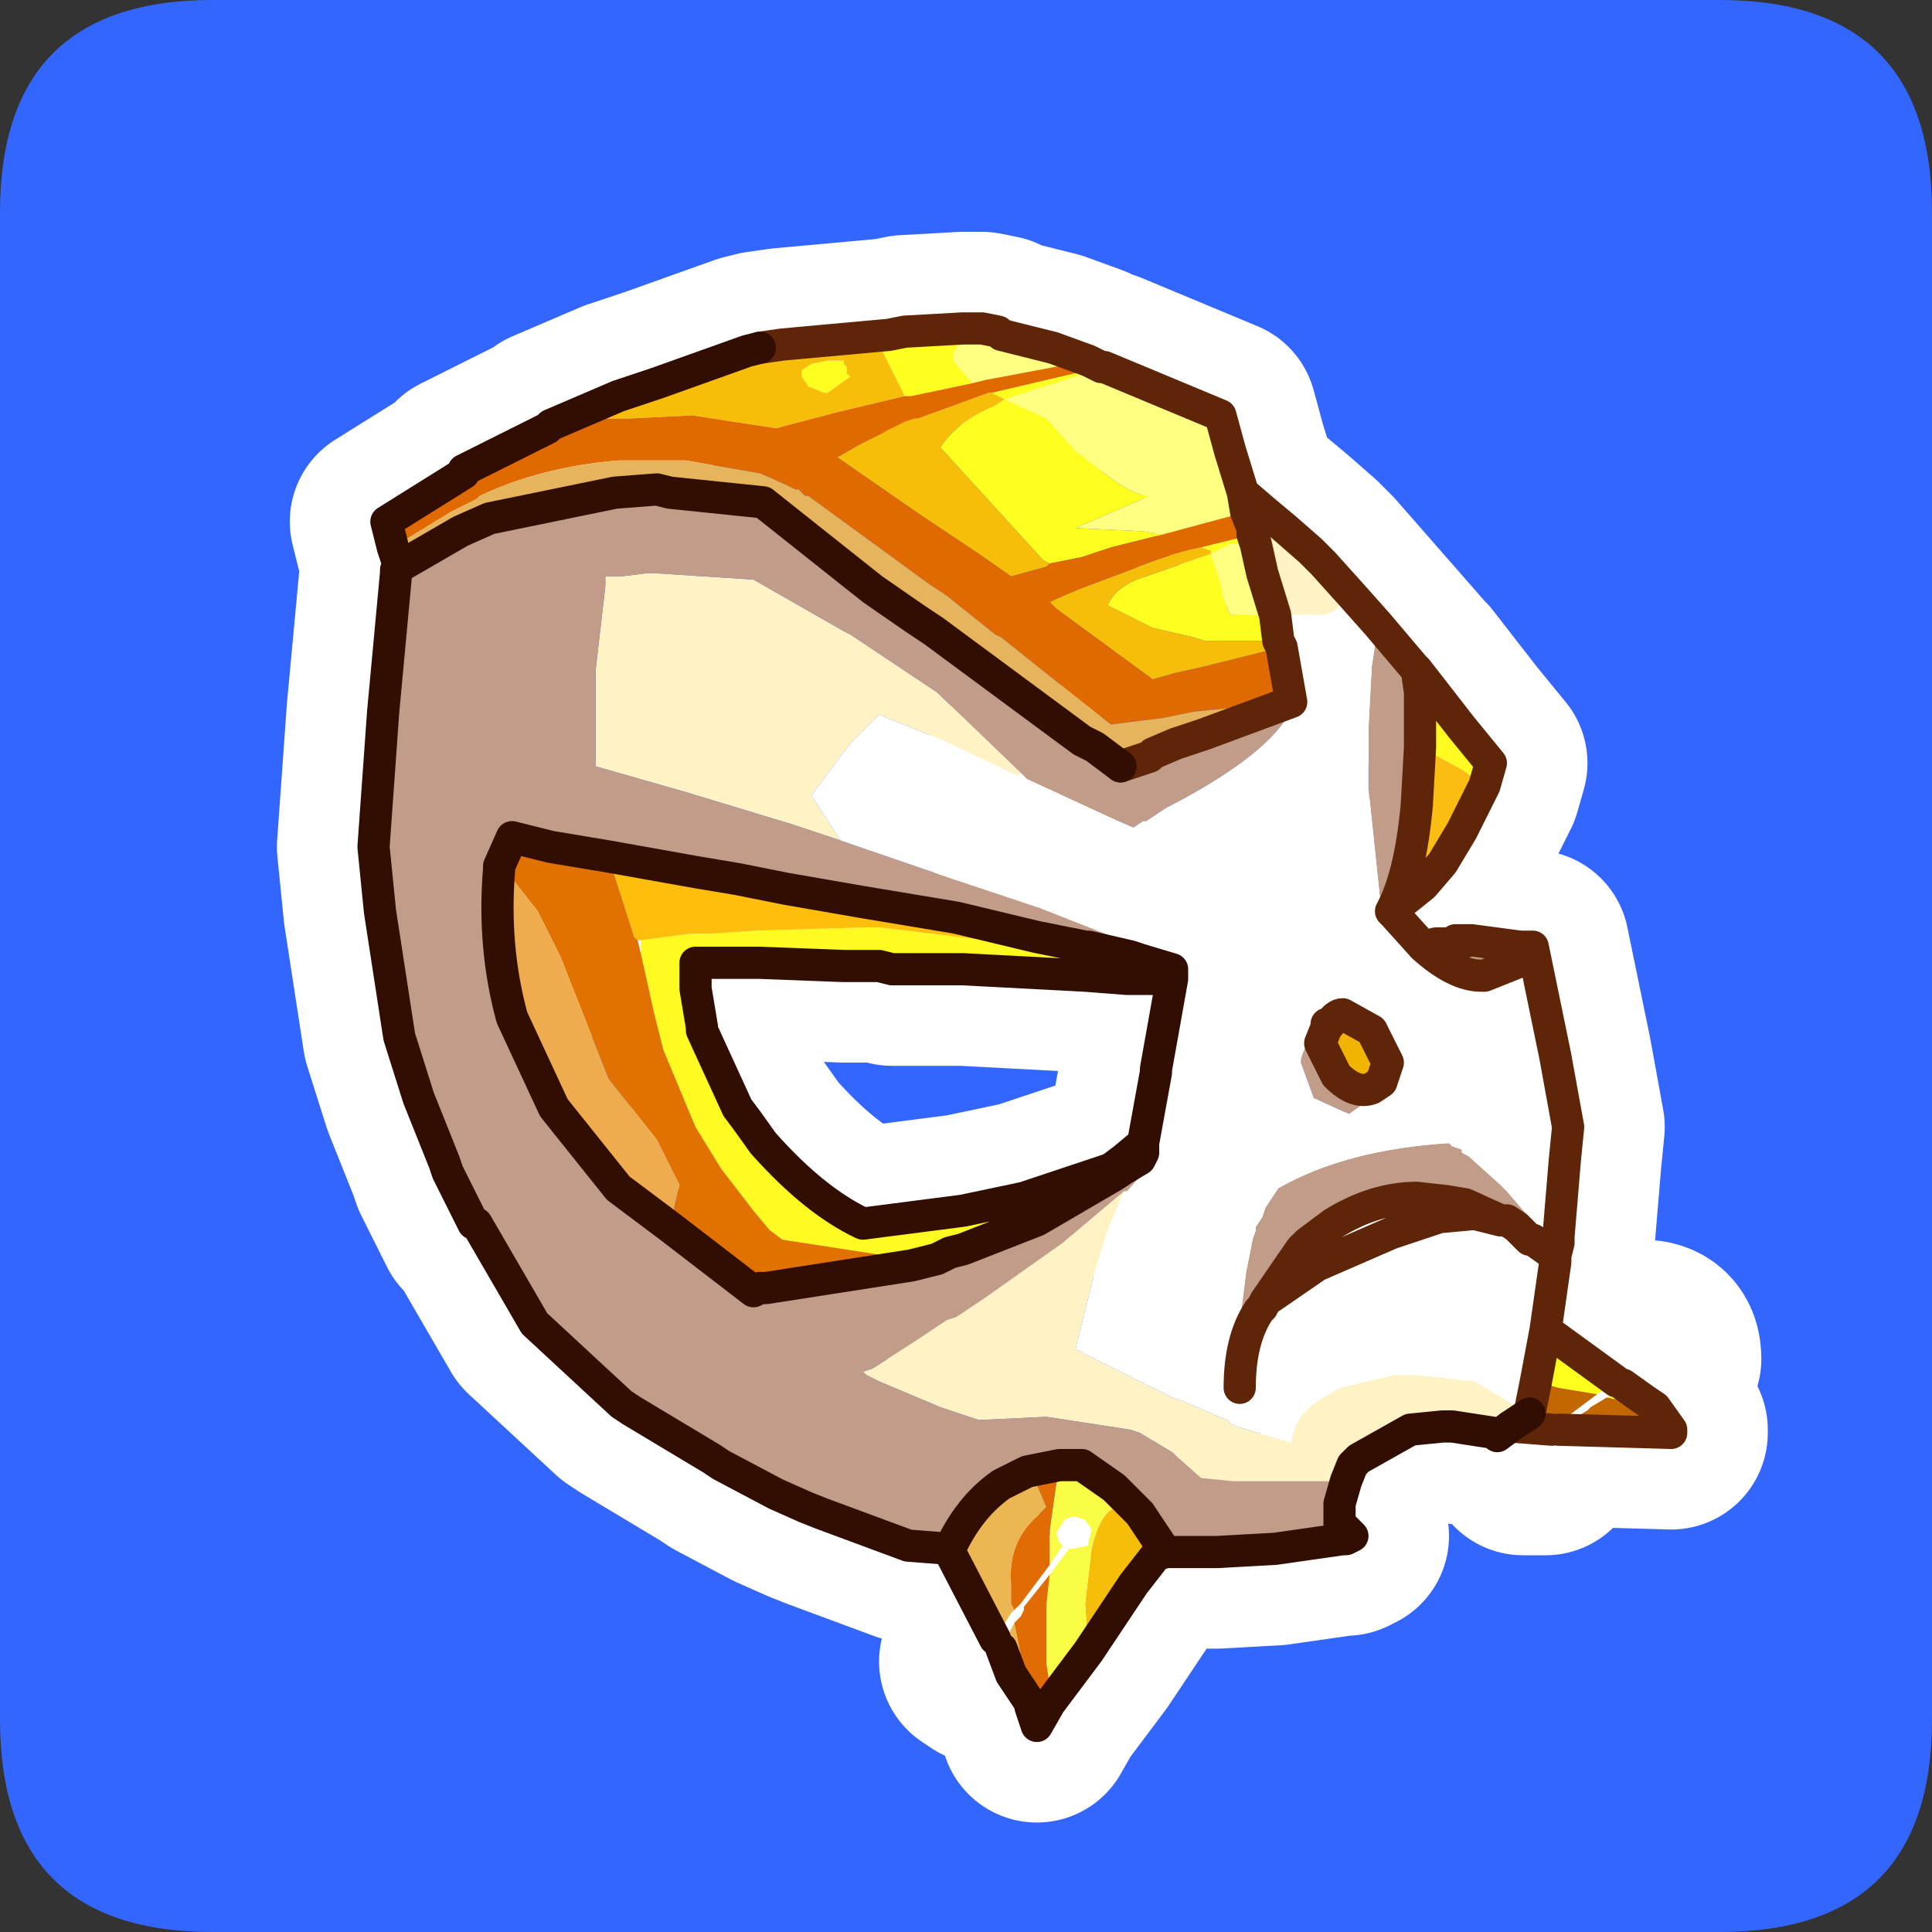 <?xml version="1.0" encoding="UTF-8" standalone="no"?>
<svg xmlns:ffdec="https://www.free-decompiler.com/flash" xmlns:xlink="http://www.w3.org/1999/xlink" ffdec:objectType="frame" height="30.0px" width="30.0px" xmlns="http://www.w3.org/2000/svg">
  <rect width="100%" height="100%" fill="#333333" stroke="none"/>
  <g transform="matrix(1.0, 0.0, 0.0, 1.0, 0.0, 0.0)">
    <use ffdec:characterId="1" height="30.0" transform="matrix(1.0, 0.0, 0.0, 1.0, 0.0, 0.0)" width="30.0" xlink:href="#shape0"/>
    <use ffdec:characterId="3" height="30.0" transform="matrix(1.0, 0.0, 0.0, 1.0, 0.0, 0.0)" width="30.0" xlink:href="#sprite0"/>
  </g>
  <defs>
    <g id="shape0" transform="matrix(1.0, 0.0, 0.0, 1.0, 0.0, 0.0)">
      <path d="M0.0 0.0 L30.0 0.0 30.0 30.0 0.0 30.0 0.0 0.0" fill="#33cc66" fill-opacity="0.0" fill-rule="evenodd" stroke="none"/>
    </g>
    <g id="sprite0" transform="matrix(1.0, 0.0, 0.0, 1.0, 0.0, 0.1)">
      <use ffdec:characterId="2" height="30.0" transform="matrix(1.0, 0.0, 0.0, 1.0, 0.0, -0.1)" width="30.0" xlink:href="#shape1"/>
    </g>
    <g id="shape1" transform="matrix(1.0, 0.0, 0.0, 1.0, 0.0, 0.1)">
      <path d="M3.3 -0.1 L26.7 -0.1 Q30.0 -0.1 30.0 3.2 L30.0 26.6 Q30.0 29.9 26.7 29.9 L3.3 29.9 Q0.0 29.9 0.0 26.6 L0.0 3.2 Q0.0 -0.1 3.3 -0.1" fill="#3366ff" fill-rule="evenodd" stroke="none"/>
      <path d="M20.55 8.65 L20.35 8.45 19.95 8.1 19.65 7.85 19.3 7.55 19.1 6.9 18.95 6.35 17.15 5.6 17.1 5.6 16.9 5.5 16.35 5.3 15.55 5.1 15.5 5.05 15.25 5.0 14.95 5.0 14.05 5.05 13.8 5.1 12.15 5.25 11.8 5.3 11.6 5.35 10.2 5.85 9.6 6.05 8.55 6.5 8.5 6.55 7.6 7.0 7.2 7.2 7.2 7.25 6.0 8.0 6.1 8.4 6.2 8.7 6.15 8.75 6.15 8.8 5.95 10.95 5.8 13.05 5.9 14.05 6.2 16.0 6.5 16.95 6.9 17.95 6.95 18.1 7.35 18.9 7.4 18.9 8.3 20.45 9.65 21.7 9.8 21.8 11.05 22.55 11.2 22.65 12.05 23.1 12.5 23.3 12.75 23.4 14.1 23.9 14.75 23.95 14.75 24.0 15.45 25.35 15.15 25.7 15.3 25.8 15.35 25.8 15.55 25.5 15.7 25.9 15.9 25.85 15.95 26.15 16.0 26.35 16.0 26.4 16.1 26.7 16.3 26.35 16.75 25.75 16.9 25.55 17.4 24.8 17.6 24.5 17.95 24.05 18.1 24.0 18.35 24.0 18.9 24.0 19.8 23.95 20.85 23.8 20.9 23.8 21.0 23.75 20.8 23.5 20.8 23.25 20.9 22.9 21.0 22.65 21.1 22.55 21.9 22.1 22.4 22.05 22.55 22.05 23.2 22.15 23.25 22.2 23.45 22.05 24.1 22.1 23.9 22.2 23.85 22.2 23.65 22.25 23.6 22.4 23.6 22.45 23.65 22.55 24.0 22.55 24.1 22.45 24.05 22.45 24.05 22.4 24.0 22.25 24.2 22.1 25.95 22.15 25.95 22.1 25.7 21.75 25.55 21.65 25.2 21.4 25.3 21.35 25.45 21.4 25.55 21.4 25.55 21.35 25.75 21.2 25.85 21.0 Q25.85 20.65 25.5 20.65 25.2 20.65 25.15 21.0 L25.15 21.05 25.25 21.2 25.2 21.25 25.1 21.3 25.1 21.35 24.0 20.55 24.15 19.5 24.15 19.4 24.2 19.2 24.2 19.1 24.3 17.9 24.35 17.4 24.15 16.3 23.8 14.6 23.6 14.6 22.85 14.5 22.6 14.5 22.65 14.55 22.3 14.55 22.1 14.6 21.65 14.1 21.6 14.05 22.1 13.65 22.4 13.3 22.7 12.8 23.05 12.1 23.15 11.75 22.7 11.2 22.0 10.3 21.95 10.25 20.55 8.65 M22.45 18.55 L22.75 18.6 23.3 18.85 22.9 18.75 22.35 18.8 21.6 19.05 20.45 19.55 19.65 20.1 20.2 19.3 20.3 19.2 20.7 18.9 Q21.35 18.5 22.0 18.5 L22.45 18.55 M15.8 11.95 L15.85 11.9 15.95 12.0 15.8 11.95 M7.75 13.4 L7.75 13.35 7.8 13.35 7.75 13.4 M9.9 14.5 L9.95 14.5 9.95 14.7 9.9 14.5 M16.1 14.45 L16.1 14.6 16.85 14.7 16.85 14.6 16.1 14.45 M17.7 15.1 L18.2 15.1 17.95 16.5 17.95 16.55 17.75 17.65 17.45 17.9 17.25 18.05 15.9 18.5 14.95 18.7 13.4 18.9 Q12.65 18.55 11.85 17.65 L11.6 17.3 11.45 17.1 10.9 15.9 10.9 15.85 10.8 15.25 10.8 14.85 11.1 14.85 11.8 14.85 13.1 14.9 13.65 14.9 13.85 14.95 14.25 14.95 14.95 14.95 16.85 15.05 17.5 15.1 17.7 15.1 M14.1 19.45 L14.75 19.35 14.55 19.45 14.15 19.55 14.1 19.45 Z" fill="none" stroke="#ffffff" stroke-linecap="round" stroke-linejoin="round" stroke-width="3.0"/>
      <path d="M19.3 7.55 L19.65 7.85 19.95 8.1 20.35 8.45 20.55 8.65 21.0 9.15 20.7 9.4 20.55 9.45 20.35 9.45 19.8 9.45 19.6 8.8 19.5 8.35 19.45 8.2 19.45 8.1 19.35 7.85 19.3 7.55 M23.45 22.05 L23.25 22.2 23.2 22.15 22.55 22.05 22.4 22.05 21.9 22.1 21.1 22.55 21.0 22.65 20.9 22.9 20.05 22.9 19.15 22.9 18.65 22.85 18.2 22.45 17.7 22.15 17.55 22.1 16.25 21.9 15.2 21.95 14.6 21.75 13.65 21.35 13.45 21.25 13.4 21.2 13.55 21.15 14.25 20.7 14.7 20.4 14.85 20.35 15.3 20.05 16.5 19.2 17.45 18.4 17.2 19.0 17.0 19.65 16.7 20.85 17.5 21.25 18.2 21.6 18.35 21.65 19.05 21.95 19.1 22.0 19.2 22.05 20.05 22.3 Q20.1 21.85 20.55 21.6 L20.8 21.45 21.65 21.25 22.0 21.25 22.9 21.35 23.65 21.8 23.75 21.85 23.45 22.05 M15.8 11.95 L14.65 11.4 13.65 11.0 13.2 11.45 12.6 12.25 13.05 12.95 12.3 12.7 10.65 12.2 9.25 11.8 9.25 11.5 9.25 10.3 9.4 9.0 9.4 8.85 9.65 8.85 10.05 8.8 10.15 8.8 11.7 8.9 13.1 9.7 13.2 9.75 14.55 10.65 15.85 11.9 15.8 11.95" fill="#fff2c5" fill-rule="evenodd" stroke="none"/>
      <path d="M21.4 9.6 L21.95 10.25 22.0 10.3 22.05 10.65 22.05 11.5 22.0 12.4 Q21.9 13.5 21.6 14.05 L21.45 14.05 21.25 12.15 21.25 11.2 21.3 10.25 21.4 9.6 M22.1 14.6 L22.3 14.55 22.65 14.55 22.6 14.5 22.85 14.5 23.6 14.6 23.8 14.6 23.65 14.75 23.55 14.85 23.05 15.05 23.0 15.05 Q22.6 15.05 22.1 14.6 M20.9 22.9 L20.8 23.25 20.8 23.5 20.8 23.55 21.0 23.75 20.9 23.8 20.85 23.8 19.8 23.95 18.9 24.0 18.35 24.0 18.1 24.0 17.7 23.4 17.6 23.3 17.55 23.25 17.3 23.0 16.8 22.65 16.6 22.65 16.45 22.65 15.95 22.75 15.55 22.95 Q15.05 23.3 14.75 23.95 L14.1 23.9 12.75 23.4 12.5 23.3 12.05 23.1 11.2 22.65 11.05 22.55 9.8 21.8 9.65 21.7 8.3 20.45 7.4 18.9 7.35 18.9 6.95 18.1 6.9 17.95 6.5 16.95 6.2 16.0 5.9 14.05 5.8 13.05 5.95 10.95 6.15 8.8 6.15 8.75 6.2 8.7 7.15 8.15 7.6 7.95 9.55 7.55 10.2 7.5 10.4 7.55 11.85 7.7 13.55 9.05 14.2 9.5 14.5 9.7 16.8 11.4 17.0 11.5 17.4 11.8 17.85 11.65 17.9 11.6 18.25 11.45 18.7 11.3 20.05 10.8 20.1 10.8 Q19.85 11.55 18.1 12.45 L17.8 12.65 17.75 12.65 17.6 12.75 17.25 12.6 15.95 12.0 15.85 11.9 14.55 10.65 13.2 9.75 13.1 9.7 11.7 8.9 10.15 8.8 10.05 8.8 9.65 8.85 9.4 8.85 9.4 9.0 9.25 10.3 9.25 11.5 9.25 11.8 10.65 12.2 12.3 12.7 13.05 12.95 14.8 13.55 16.15 14.0 17.55 14.55 17.6 14.55 18.3 14.8 18.2 14.95 17.7 14.8 17.55 14.75 16.9 14.6 16.85 14.6 16.1 14.45 14.85 14.15 13.35 13.9 12.2 13.7 11.45 13.55 10.85 13.45 9.45 13.2 8.55 13.05 7.95 12.9 7.75 13.35 7.75 13.4 Q7.65 14.6 7.95 15.7 L8.6 17.1 9.6 18.35 10.4 18.95 11.7 19.95 11.8 19.9 11.9 19.9 14.15 19.55 14.55 19.45 14.75 19.35 14.95 19.3 16.1 18.85 17.3 18.15 17.45 18.05 17.7 17.9 17.75 17.8 17.75 17.9 17.85 18.0 17.5 18.4 17.45 18.4 16.5 19.2 15.3 20.05 14.85 20.35 14.7 20.4 14.25 20.7 13.55 21.15 13.4 21.2 13.45 21.25 13.65 21.35 14.6 21.75 15.2 21.95 16.25 21.9 17.55 22.1 17.7 22.15 18.2 22.45 18.65 22.85 19.15 22.9 20.05 22.9 20.9 22.9 M20.6 15.8 L20.6 15.85 20.5 16.1 20.75 16.6 Q21.05 16.9 21.3 16.8 L21.45 16.7 21.5 16.75 21.5 16.8 21.4 16.9 21.35 16.9 20.95 17.2 20.4 16.95 20.2 16.4 Q20.2 16.25 20.35 16.05 L20.6 15.8 M23.3 18.85 L22.75 18.6 22.45 18.55 22.0 18.5 Q21.35 18.5 20.7 18.9 L20.3 19.2 20.2 19.3 19.65 20.1 19.6 20.2 19.55 20.25 Q19.25 20.7 19.25 21.45 19.2 20.75 19.3 20.05 L19.35 19.65 19.45 19.15 19.5 19.0 19.5 18.95 19.6 18.8 19.65 18.65 19.85 18.35 Q20.9 17.75 22.5 17.65 L22.55 17.7 22.7 17.75 22.7 17.8 22.8 17.85 23.3 18.3 23.4 18.4 23.7 18.75 23.95 19.05 23.8 19.15 23.75 19.15 23.55 18.95 23.4 18.85 23.3 18.85 M22.65 14.55 L22.85 14.5 22.65 14.55 M20.85 23.8 L20.8 23.55 20.85 23.8" fill="#c19c88" fill-rule="evenodd" stroke="none"/>
      <path d="M22.0 10.3 L22.7 11.2 23.15 11.75 23.05 12.1 22.7 11.85 22.05 11.5 22.05 10.65 22.0 10.3 M18.2 14.95 L18.2 15.1 17.7 15.1 17.5 15.1 16.85 15.05 14.95 14.95 14.25 14.95 13.85 14.95 13.65 14.9 13.1 14.9 11.8 14.85 11.1 14.85 10.8 14.85 10.8 15.25 10.9 15.85 10.9 15.9 11.45 17.1 11.6 17.3 11.85 17.65 Q12.65 18.55 13.4 18.9 L14.95 18.7 15.9 18.5 16.1 18.85 14.95 19.3 14.75 19.35 14.1 19.45 12.15 19.15 11.95 19.0 11.7 18.7 11.2 18.05 10.8 17.4 10.3 16.2 10.15 15.6 9.95 14.7 9.95 14.5 10.7 14.4 11.0 14.4 11.75 14.35 13.45 14.3 13.65 14.3 14.9 14.45 16.1 14.6 16.85 14.7 16.85 14.6 16.9 14.6 17.55 14.75 17.7 14.8 18.2 14.95" fill="#fffa22" fill-rule="evenodd" stroke="none"/>
      <path d="M19.8 9.45 L20.35 9.45 20.55 9.45 20.7 9.4 21.0 9.15 21.4 9.6 21.3 10.25 21.25 11.2 21.25 12.15 21.45 14.05 21.6 14.05 21.65 14.1 22.1 14.6 Q22.6 15.05 23.0 15.05 L23.05 15.05 23.55 14.85 23.65 14.75 23.8 14.6 24.15 16.3 24.35 17.4 24.3 17.9 24.2 19.1 24.2 19.2 24.15 19.4 24.15 19.5 24.0 20.55 23.85 21.35 23.75 21.85 23.65 21.8 22.9 21.35 22.0 21.25 21.65 21.25 20.8 21.45 20.55 21.6 Q20.1 21.85 20.05 22.3 L19.2 22.05 19.1 22.0 19.05 21.95 18.35 21.65 18.2 21.6 17.5 21.25 16.7 20.85 17.0 19.65 17.2 19.0 17.45 18.4 17.5 18.4 17.85 18.0 17.75 17.9 17.75 17.8 17.75 17.65 17.95 16.55 17.95 16.5 18.2 15.1 18.2 14.95 18.3 14.8 17.6 14.55 17.55 14.55 16.15 14.0 14.8 13.55 13.05 12.95 12.6 12.25 13.2 11.45 13.65 11.0 14.65 11.4 15.8 11.95 15.95 12.0 17.25 12.6 17.6 12.75 17.75 12.65 17.8 12.65 18.1 12.45 Q19.85 11.55 20.1 10.8 L20.05 10.8 19.9 9.95 19.85 9.85 19.8 9.45 M25.1 21.35 L25.1 21.3 25.2 21.25 25.25 21.2 25.15 21.05 25.15 21.0 Q25.2 20.65 25.5 20.65 25.85 20.65 25.85 21.0 L25.75 21.2 25.55 21.35 25.55 21.4 25.45 21.4 25.3 21.35 25.2 21.4 25.15 21.5 24.95 21.6 24.7 21.75 24.65 21.8 24.4 21.95 24.2 22.1 24.0 22.25 24.05 22.4 24.05 22.45 24.1 22.45 24.0 22.55 23.65 22.55 23.6 22.45 23.6 22.4 23.65 22.25 23.85 22.2 23.9 22.2 24.1 22.1 24.4 21.85 24.6 21.7 24.8 21.55 25.1 21.35 M15.55 25.5 L15.35 25.8 15.3 25.8 15.15 25.7 15.45 25.35 15.7 24.95 15.75 24.9 15.85 24.8 16.3 24.2 16.5 23.9 16.45 23.85 16.4 23.7 16.5 23.55 Q16.55 23.45 16.7 23.45 L16.85 23.5 16.95 23.65 16.9 23.85 16.9 23.9 16.65 23.95 16.6 23.95 16.3 24.35 15.9 24.85 15.9 24.9 15.85 25.0 15.8 25.05 15.75 25.1 15.55 25.5 M20.6 15.8 L20.35 16.05 Q20.2 16.25 20.2 16.4 L20.4 16.95 20.95 17.2 21.35 16.9 21.4 16.9 21.5 16.8 21.5 16.75 21.45 16.7 21.55 16.4 21.3 15.9 20.85 15.65 Q20.75 15.65 20.65 15.8 L20.6 15.8 M23.3 18.85 L23.4 18.85 23.55 18.95 23.75 19.15 23.8 19.15 23.95 19.05 23.7 18.75 23.4 18.4 23.3 18.3 22.8 17.85 22.7 17.8 22.7 17.75 22.55 17.7 22.5 17.65 Q20.9 17.75 19.85 18.35 L19.65 18.65 19.6 18.8 19.5 18.95 19.5 19.0 19.45 19.15 19.35 19.65 19.3 20.05 Q19.2 20.75 19.25 21.45 19.25 20.7 19.55 20.25 L19.6 20.2 19.65 20.1 20.45 19.55 21.6 19.05 22.35 18.8 22.9 18.75 23.3 18.85 M23.8 19.15 L24.15 19.4 23.8 19.15" fill="#ffffff" fill-rule="evenodd" stroke="none"/>
      <path d="M23.05 12.1 L22.7 12.8 22.4 13.3 22.1 13.65 21.6 14.05 Q21.9 13.5 22.0 12.4 L22.05 11.5 22.7 11.85 23.05 12.1" fill="#fbbd12" fill-rule="evenodd" stroke="none"/>
      <path d="M21.45 16.7 L21.3 16.8 Q21.05 16.9 20.75 16.6 L20.5 16.1 20.6 15.85 20.6 15.8 20.65 15.8 Q20.75 15.65 20.85 15.65 L21.3 15.9 21.55 16.4 21.45 16.7" fill="#f1b500" fill-rule="evenodd" stroke="none"/>
      <path d="M24.0 20.55 L25.1 21.35 24.8 21.55 24.2 21.45 23.85 21.35 24.0 20.55 M25.2 21.4 L25.55 21.65 25.7 21.75 24.95 21.6 25.15 21.5 25.2 21.4" fill="#ffff1d" fill-rule="evenodd" stroke="none"/>
      <path d="M25.7 21.75 L25.95 22.1 25.95 22.15 24.2 22.1 24.4 21.95 24.65 21.8 24.7 21.75 24.95 21.6 25.7 21.75 M24.1 22.1 L23.45 22.05 23.75 21.85 23.85 21.35 24.2 21.45 24.8 21.55 24.6 21.7 24.4 21.85 24.1 22.1" fill="#c36701" fill-rule="evenodd" stroke="none"/>
      <path d="M20.8 23.5 L21.0 23.75 20.8 23.55 20.8 23.5" fill="#1a2d4d" fill-rule="evenodd" stroke="none"/>
      <path d="M19.3 7.55 L19.35 7.85 18.05 8.2 17.75 8.15 16.7 8.1 17.85 7.6 Q17.6 7.6 17.15 7.25 L16.7 6.9 16.25 6.4 15.6 6.1 17.15 5.6 18.95 6.35 19.1 6.9 19.3 7.55 M19.5 8.35 L19.6 8.8 19.8 9.45 19.1 9.45 19.0 9.2 18.95 8.95 18.8 8.5 19.1 8.35 19.5 8.35 M15.5 5.05 L15.55 5.1 16.35 5.3 16.9 5.5 15.3 5.8 15.1 5.85 14.8 5.5 Q14.8 5.25 14.95 5.25 L15.05 5.25 15.5 5.05" fill="#ffff81" fill-rule="evenodd" stroke="none"/>
      <path d="M19.45 8.2 L19.5 8.35 19.1 8.35 18.8 8.5 18.95 8.95 19.0 9.2 19.1 9.45 19.8 9.45 19.85 9.85 19.5 9.85 18.7 9.85 18.55 9.8 17.9 9.65 17.2 9.3 Q17.3 9.05 17.65 8.9 L18.8 8.5 18.8 8.45 18.65 8.4 19.45 8.2 M13.8 5.1 L14.05 5.05 14.95 5.0 15.25 5.0 15.5 5.05 15.05 5.25 14.95 5.25 Q14.8 5.25 14.8 5.5 L15.1 5.85 14.15 6.05 14.05 6.05 13.7 5.35 13.8 5.1 M17.1 5.6 L17.15 5.6 15.6 6.1 15.5 6.05 15.4 6.0 17.1 5.6 M12.6 5.55 L12.85 5.5 13.1 5.5 13.1 5.55 13.15 5.6 13.15 5.7 13.2 5.75 12.85 6.0 12.8 6.0 12.55 5.9 12.45 5.75 12.45 5.65 12.6 5.55 M16.3 8.65 L16.2 8.6 14.65 6.9 14.6 6.85 Q14.85 6.45 15.45 6.2 L15.6 6.1 16.25 6.4 16.7 6.9 17.15 7.25 Q17.6 7.6 17.85 7.6 L16.7 8.1 17.75 8.15 18.05 8.2 17.45 8.35 17.25 8.4 16.8 8.55 16.3 8.65" fill="#feff1f" fill-rule="evenodd" stroke="none"/>
      <path d="M18.1 24.0 L17.95 24.05 17.6 24.5 17.4 24.8 16.9 25.55 16.85 24.8 16.95 23.95 Q17.1 23.3 17.4 23.3 L17.55 23.35 17.7 23.4 18.1 24.0 M8.55 6.5 L9.6 6.05 10.2 5.85 11.6 5.35 11.8 5.3 12.15 5.25 13.8 5.1 13.7 5.35 14.05 6.05 13.0 6.3 12.05 6.55 10.75 6.35 9.75 6.4 9.35 6.4 8.55 6.5 M16.3 8.65 L16.25 8.7 15.7 8.85 15.2 8.5 14.3 7.9 13.0 7.0 13.35 6.8 14.05 6.45 14.2 6.4 14.25 6.4 15.35 6.0 15.4 6.0 15.5 6.05 15.6 6.1 15.45 6.2 Q14.85 6.45 14.6 6.85 L14.65 6.9 16.2 8.6 16.3 8.65 M12.6 5.55 L12.45 5.65 12.45 5.75 12.55 5.9 12.8 6.0 12.85 6.0 13.2 5.75 13.15 5.7 13.15 5.6 13.1 5.55 13.1 5.5 12.85 5.5 12.6 5.55 M19.9 9.95 L18.7 10.25 18.25 10.35 17.9 10.45 16.4 9.35 16.3 9.25 16.4 9.2 16.75 9.05 17.55 8.75 Q18.15 8.5 18.65 8.4 L18.8 8.45 18.8 8.5 17.65 8.9 Q17.3 9.05 17.2 9.3 L17.9 9.65 18.55 9.8 18.7 9.85 19.5 9.85 19.85 9.85 19.9 9.95" fill="#f6be09" fill-rule="evenodd" stroke="none"/>
      <path d="M19.35 7.85 L19.45 8.1 19.45 8.2 18.65 8.4 Q18.15 8.5 17.55 8.75 L16.75 9.05 16.4 9.2 16.3 9.25 16.4 9.35 17.9 10.45 18.25 10.35 18.7 10.25 19.9 9.95 20.05 10.8 18.55 10.95 18.05 11.05 17.25 11.15 16.8 10.8 15.55 9.8 15.45 9.75 14.7 9.15 14.4 8.95 12.55 7.6 12.5 7.6 12.45 7.55 12.4 7.5 12.35 7.5 Q12.15 7.4 11.8 7.25 L10.65 7.05 10.2 7.05 9.6 7.05 Q8.4 7.15 7.45 7.6 L7.4 7.65 7.0 7.85 6.1 8.4 6.0 8.0 7.2 7.25 7.2 7.2 7.6 7.0 8.5 6.55 8.55 6.5 9.35 6.4 9.75 6.4 10.75 6.35 12.05 6.55 13.0 6.3 14.05 6.05 14.15 6.05 15.1 5.85 15.3 5.8 16.9 5.5 17.1 5.6 15.4 6.0 15.35 6.0 14.25 6.4 14.2 6.4 14.05 6.45 13.35 6.8 13.0 7.0 14.3 7.9 15.2 8.5 15.7 8.85 16.25 8.7 16.3 8.65 16.8 8.55 17.25 8.4 17.45 8.35 18.05 8.2 19.35 7.85" fill="#e16a00" fill-rule="evenodd" stroke="none"/>
      <path d="M6.2 8.7 L6.1 8.4 7.0 7.85 7.4 7.65 7.45 7.6 Q8.4 7.15 9.6 7.05 L10.2 7.05 10.65 7.05 11.8 7.25 Q12.15 7.4 12.35 7.5 L12.4 7.5 12.45 7.55 12.5 7.6 12.55 7.6 14.4 8.95 14.7 9.15 15.45 9.75 15.55 9.8 16.8 10.8 17.25 11.15 18.05 11.05 18.55 10.95 20.05 10.8 18.7 11.3 18.25 11.45 17.9 11.6 17.85 11.65 17.4 11.8 17.0 11.5 16.8 11.4 14.5 9.7 14.2 9.5 13.55 9.05 11.85 7.7 10.4 7.55 10.2 7.5 9.55 7.55 7.6 7.95 7.15 8.15 6.2 8.7" fill="#e6b45d" fill-rule="evenodd" stroke="none"/>
      <path d="M7.75 13.35 L7.95 12.9 8.55 13.05 9.45 13.2 9.85 14.45 9.9 14.5 9.95 14.7 10.15 15.6 10.3 16.2 10.8 17.4 11.2 18.05 11.7 18.7 11.95 19.0 12.15 19.15 14.1 19.45 14.15 19.55 11.9 19.9 11.8 19.9 11.7 19.95 10.4 18.95 10.55 18.3 10.2 17.6 9.45 16.65 8.7 14.75 8.35 14.05 7.8 13.35 7.75 13.35" fill="#e17101" fill-rule="evenodd" stroke="none"/>
      <path d="M7.8 13.35 L8.35 14.05 8.7 14.75 9.45 16.65 10.2 17.6 10.55 18.3 10.4 18.95 9.6 18.35 8.6 17.1 7.95 15.7 Q7.65 14.6 7.75 13.4 L7.8 13.35" fill="#eeac4e" fill-rule="evenodd" stroke="none"/>
      <path d="M17.75 17.65 L17.75 17.8 17.7 17.9 17.45 18.05 17.3 18.15 16.1 18.85 15.9 18.5 17.25 18.05 17.45 17.9 17.75 17.65 M9.45 13.2 L10.85 13.45 11.45 13.55 12.2 13.7 13.35 13.9 14.85 14.15 16.1 14.45 16.1 14.6 14.9 14.45 13.65 14.3 13.45 14.3 11.75 14.35 11.0 14.4 10.7 14.4 9.95 14.5 9.9 14.5 9.85 14.45 9.45 13.2" fill="#ffbe0c" fill-rule="evenodd" stroke="none"/>
      <path d="M15.7 25.9 L15.55 25.5 15.75 25.1 15.9 25.85 15.7 25.9 M15.45 25.35 L14.75 24.0 14.75 23.95 Q15.05 23.3 15.55 22.95 L15.95 22.75 16.0 22.75 16.1 22.95 16.25 23.3 16.1 23.45 Q15.65 23.85 15.7 24.5 L15.7 24.8 15.75 24.9 15.7 24.95 15.45 25.35" fill="#ecb652" fill-rule="evenodd" stroke="none"/>
      <path d="M16.9 25.55 L16.75 25.75 16.3 26.35 16.3 26.05 16.25 25.75 16.25 24.8 16.3 24.35 16.6 23.95 16.65 23.95 16.9 23.9 16.9 23.85 16.95 23.65 16.85 23.5 16.7 23.45 Q16.55 23.45 16.5 23.55 L16.4 23.7 16.45 23.85 16.5 23.9 16.3 24.2 16.3 23.65 16.4 22.95 16.45 22.65 16.6 22.65 16.8 22.65 17.3 23.0 17.55 23.25 17.6 23.3 17.7 23.4 17.55 23.35 17.4 23.3 Q17.1 23.3 16.95 23.95 L16.85 24.8 16.9 25.55" fill="#f8fc45" fill-rule="evenodd" stroke="none"/>
      <path d="M16.3 26.35 L16.1 26.7 16.0 26.4 16.0 26.35 15.95 26.15 15.9 25.85 15.75 25.1 15.8 25.05 15.85 25.0 15.9 24.9 15.9 24.85 16.3 24.35 16.25 24.8 16.25 25.75 16.3 26.05 16.3 26.35 M16.45 22.65 L16.4 22.95 16.3 23.65 16.3 24.2 15.85 24.8 15.75 24.9 15.7 24.8 15.7 24.5 Q15.65 23.85 16.1 23.45 L16.25 23.3 16.1 22.95 16.0 22.75 15.95 22.75 16.45 22.65" fill="#e16c03" fill-rule="evenodd" stroke="none"/>
      <path d="M21.0 9.15 L20.55 8.65 20.35 8.45 19.95 8.1 19.65 7.85 19.3 7.55 19.35 7.85 19.45 8.1 19.45 8.2 19.5 8.35 19.6 8.8 19.8 9.45 19.85 9.85 19.9 9.95 20.05 10.8 18.7 11.3 18.25 11.45 17.9 11.6 17.85 11.65 17.4 11.8 M21.0 9.15 L21.4 9.6 21.95 10.25 22.0 10.3 22.7 11.2 23.15 11.75 23.05 12.1 22.7 12.8 22.4 13.3 22.1 13.65 21.6 14.05 21.65 14.1 22.1 14.6 22.3 14.55 22.65 14.55 22.6 14.5 22.85 14.5 23.6 14.6 23.8 14.6 24.15 16.3 24.35 17.4 24.3 17.9 24.2 19.1 24.2 19.2 24.15 19.4 24.15 19.5 24.0 20.55 25.1 21.35 M25.2 21.4 L25.55 21.65 25.7 21.75 25.95 22.1 25.95 22.15 24.2 22.1 M24.1 22.1 L23.45 22.05 M11.8 5.3 L12.15 5.25 13.8 5.1 14.05 5.05 14.95 5.0 15.25 5.0 15.5 5.05 M15.55 5.1 L16.35 5.3 16.9 5.5 17.1 5.6 17.15 5.6 18.95 6.35 19.1 6.9 19.3 7.55 M22.05 11.5 L22.05 10.65 22.0 10.3 M21.6 14.05 Q21.9 13.5 22.0 12.4 L22.05 11.5 M22.1 14.6 Q22.6 15.05 23.0 15.05 L23.05 15.05 23.55 14.85 23.65 14.75 23.8 14.6 M21.45 16.7 L21.3 16.8 Q21.05 16.9 20.75 16.6 L20.5 16.1 20.6 15.85 20.6 15.8 20.65 15.8 Q20.75 15.65 20.85 15.65 L21.3 15.9 21.55 16.4 21.45 16.7 M19.65 20.1 L20.2 19.3 20.3 19.2 20.7 18.9 Q21.35 18.5 22.0 18.5 L22.45 18.55 22.75 18.6 23.3 18.85 23.4 18.85 23.55 18.95 23.75 19.15 23.8 19.15 24.15 19.4 M19.25 21.45 Q19.25 20.7 19.55 20.25 L19.6 20.2 19.65 20.1 20.45 19.55 21.6 19.05 22.35 18.8 22.9 18.75 23.3 18.85 M22.85 14.5 L22.65 14.55 M24.0 20.55 L23.85 21.35 23.75 21.85" fill="none" stroke="#5f2508" stroke-linecap="round" stroke-linejoin="round" stroke-width="0.5"/>
      <path d="M23.45 22.05 L23.25 22.2 23.2 22.15 22.55 22.05 22.4 22.05 21.9 22.1 21.1 22.55 21.0 22.65 20.9 22.9 20.8 23.25 20.8 23.5 20.8 23.55 20.85 23.8 19.8 23.95 18.9 24.0 18.35 24.0 18.1 24.0 17.95 24.05 17.6 24.5 17.4 24.8 16.9 25.55 16.75 25.75 16.3 26.35 16.1 26.7 16.0 26.4 16.0 26.35 15.7 25.9 15.55 25.5 M21.0 23.75 L20.9 23.8 20.85 23.8 M15.45 25.35 L14.75 24.0 14.75 23.95 14.1 23.9 12.75 23.4 12.5 23.3 12.05 23.1 11.2 22.65 11.05 22.55 9.8 21.8 9.65 21.7 8.3 20.45 7.4 18.9 7.35 18.9 6.95 18.1 6.9 17.95 6.5 16.95 6.2 16.0 5.9 14.05 5.8 13.05 5.95 10.95 6.15 8.8 6.15 8.75 6.2 8.7 6.1 8.4 6.0 8.0 7.2 7.25 7.2 7.2 7.6 7.0 8.5 6.55 8.55 6.5 9.6 6.05 10.2 5.85 11.6 5.35 11.8 5.3 M21.0 23.75 L20.8 23.55 M23.75 21.85 L23.45 22.05 M6.2 8.7 L7.15 8.15 7.6 7.95 9.55 7.55 10.2 7.5 10.4 7.55 11.85 7.7 13.55 9.05 14.2 9.5 14.5 9.7 16.8 11.4 17.0 11.5 17.4 11.8 M18.2 14.95 L18.2 15.1 17.95 16.5 17.95 16.55 17.75 17.65 17.75 17.8 17.7 17.9 17.45 18.05 17.3 18.15 16.1 18.85 14.95 19.3 14.75 19.35 14.55 19.45 14.15 19.55 11.9 19.9 11.8 19.9 11.7 19.95 10.4 18.95 9.6 18.35 8.6 17.1 7.95 15.7 Q7.65 14.6 7.75 13.4 L7.75 13.35 7.95 12.9 8.55 13.05 9.45 13.2 10.85 13.45 11.45 13.55 12.2 13.7 13.35 13.9 14.85 14.15 16.1 14.45 16.85 14.6 16.9 14.6 17.55 14.75 17.7 14.8 18.2 14.95 M15.9 18.5 L14.95 18.7 13.4 18.9 Q12.65 18.55 11.85 17.65 L11.6 17.3 11.45 17.1 10.9 15.9 10.9 15.85 10.8 15.25 10.8 14.85 11.1 14.85 11.8 14.85 13.1 14.9 13.65 14.9 13.85 14.95 14.25 14.95 14.95 14.95 16.85 15.05 17.5 15.1 17.7 15.1 18.2 15.1 M17.75 17.65 L17.45 17.9 17.25 18.05 15.9 18.5 M16.45 22.65 L16.6 22.65 16.8 22.65 17.3 23.0 17.55 23.25 17.6 23.3 17.7 23.4 18.1 24.0 M16.45 22.65 L15.95 22.75 15.55 22.95 Q15.05 23.3 14.75 23.95" fill="none" stroke="#320e02" stroke-linecap="round" stroke-linejoin="round" stroke-width="0.5"/>
    </g>
  </defs>
</svg>
